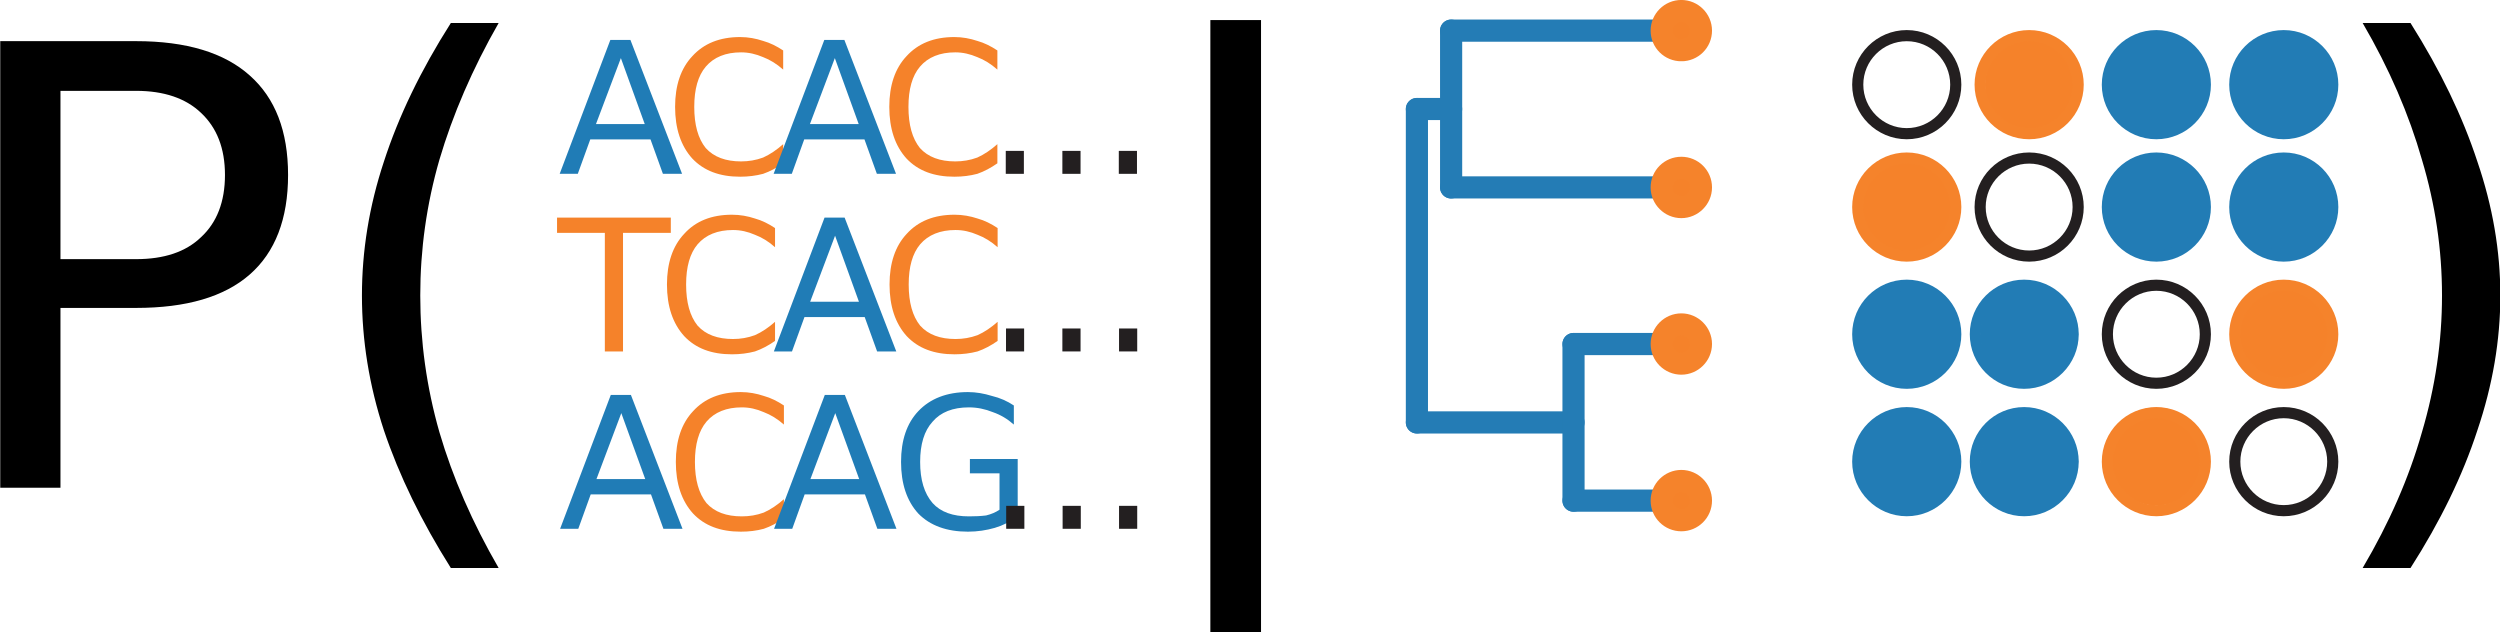 <?xml version="1.0" encoding="UTF-8" standalone="no"?>
<svg
   xmlns:dc="http://purl.org/dc/elements/1.1/"
   xmlns:cc="http://creativecommons.org/ns#"
   xmlns:rdf="http://www.w3.org/1999/02/22-rdf-syntax-ns#"
   xmlns:svg="http://www.w3.org/2000/svg"
   xmlns="http://www.w3.org/2000/svg"
   viewBox="0 0 51.062 12.908"
   height="12.908"
   width="51.062"
   xml:space="preserve"
   version="1.1"
   id="svg2"><defs
     id="defs6"><clipPath
       id="clipPath30"
       clipPathUnits="userSpaceOnUse"><path
         id="path32"
         d="m 22.832,10.146 7.84,0 0,-8.32 -7.84,0 0,8.32 z" /></clipPath><clipPath
       id="clipPath40"
       clipPathUnits="userSpaceOnUse"><path
         id="path42"
         d="m 22,9 2,0 0,1 -2,0 0,-1 z" /></clipPath><clipPath
       id="clipPath60"
       clipPathUnits="userSpaceOnUse"><path
         id="path62"
         d="m 23,10 5,0 0,1 -5,0 0,-1 z" /></clipPath><clipPath
       id="clipPath76"
       clipPathUnits="userSpaceOnUse"><path
         id="path78"
         d="m 22,3 2,0 0,7 -2,0 0,-7 z" /></clipPath><clipPath
       id="clipPath92"
       clipPathUnits="userSpaceOnUse"><path
         id="path94"
         d="m 23,7 1,0 0,4 -1,0 0,-4 z" /></clipPath><clipPath
       id="clipPath108"
       clipPathUnits="userSpaceOnUse"><path
         id="path110"
         d="m 25,2 1,0 0,4 -1,0 0,-4 z" /></clipPath><clipPath
       id="clipPath124"
       clipPathUnits="userSpaceOnUse"><path
         id="path126"
         d="m 27,7 1,0 0,2 -1,0 0,-2 z" /></clipPath><clipPath
       id="clipPath138"
       clipPathUnits="userSpaceOnUse"><path
         id="path140"
         d="m 27,7 1,0 0,2 -1,0 0,-2 z" /></clipPath><clipPath
       id="clipPath154"
       clipPathUnits="userSpaceOnUse"><path
         id="path156"
         d="m 27,5 1,0 0,1 -1,0 0,-1 z" /></clipPath><clipPath
       id="clipPath168"
       clipPathUnits="userSpaceOnUse"><path
         id="path170"
         d="m 27,4 1,0 0,2 -1,0 0,-2 z" /></clipPath><clipPath
       id="clipPath184"
       clipPathUnits="userSpaceOnUse"><path
         id="path186"
         d="m 27,10 1,0 0,1 -1,0 0,-1 z" /></clipPath><clipPath
       id="clipPath198"
       clipPathUnits="userSpaceOnUse"><path
         id="path200"
         d="m 27,2 1,0 0,2 -1,0 0,-2 z" /></clipPath><clipPath
       id="clipPath212"
       clipPathUnits="userSpaceOnUse"><path
         id="path214"
         d="m 27,2 1,0 0,2 -1,0 0,-2 z" /></clipPath><clipPath
       id="clipPath228"
       clipPathUnits="userSpaceOnUse"><path
         id="path230"
         d="m 27,10 1,0 0,1 -1,0 0,-1 z" /></clipPath><clipPath
       id="clipPath246"
       clipPathUnits="userSpaceOnUse"><path
         id="path248"
         d="m 27,10 1,0 0,1 -1,0 0,-1 z" /></clipPath><clipPath
       id="clipPath260"
       clipPathUnits="userSpaceOnUse"><path
         id="path262"
         d="m 26,10 2,0 0,1 -2,0 0,-1 z" /></clipPath><clipPath
       id="clipPath276"
       clipPathUnits="userSpaceOnUse"><path
         id="path278"
         d="m 27,7 1,0 0,2 -1,0 0,-2 z" /></clipPath><clipPath
       id="clipPath290"
       clipPathUnits="userSpaceOnUse"><path
         id="path292"
         d="m 26,7 2,0 0,2 -2,0 0,-2 z" /></clipPath><clipPath
       id="clipPath306"
       clipPathUnits="userSpaceOnUse"><path
         id="path308"
         d="m 27,5 1,0 0,1 -1,0 0,-1 z" /></clipPath><clipPath
       id="clipPath320"
       clipPathUnits="userSpaceOnUse"><path
         id="path322"
         d="m 26,4 2,0 0,2 -2,0 0,-2 z" /></clipPath><clipPath
       id="clipPath336"
       clipPathUnits="userSpaceOnUse"><path
         id="path338"
         d="m 27,2 1,0 0,2 -1,0 0,-2 z" /></clipPath><clipPath
       id="clipPath350"
       clipPathUnits="userSpaceOnUse"><path
         id="path352"
         d="m 26,2 2,0 0,2 -2,0 0,-2 z" /></clipPath></defs><g
     transform="matrix(1.25,0,0,-1.25,0,12.908)"
     id="g10"><g
       id="g12"><g
         transform="matrix(1,0,0,-1,0,10.326)"
         id="g14"><path
           id="path16"
           style="fill:none;stroke:#247cb5;stroke-width:0.362;stroke-linecap:round;stroke-linejoin:round;stroke-miterlimit:10;stroke-dasharray:none;stroke-opacity:1"
           d="m 23.152,6.902 2.559,0" /></g><g
         transform="matrix(1,0,0,-1,0,10.326)"
         id="g18"><path
           id="path20"
           style="fill:none;stroke:#247cb5;stroke-width:0.362;stroke-linecap:round;stroke-linejoin:round;stroke-miterlimit:10;stroke-dasharray:none;stroke-opacity:1"
           d="m 25.711,8.18 1.762,0" /></g><g
         transform="matrix(1,0,0,-1,0,10.326)"
         id="g22"><path
           id="path24"
           style="fill:none;stroke:#247cb5;stroke-width:0.362;stroke-linecap:round;stroke-linejoin:round;stroke-miterlimit:10;stroke-dasharray:none;stroke-opacity:1"
           d="m 25.711,5.621 1.762,0" /></g></g><g
       id="g26"><g
         clip-path="url(#clipPath30)"
         id="g28"><g
           transform="translate(0,-0.674)"
           id="g34"><g
             id="g36"><g
               clip-path="url(#clipPath40)"
               id="g38"><g
                 id="g44"><g
                   transform="matrix(1,0,0,-1,0,11)"
                   id="g46"><path
                     id="path48"
                     style="fill:none;stroke:#247cb5;stroke-width:0.362;stroke-linecap:round;stroke-linejoin:round;stroke-miterlimit:10;stroke-dasharray:none;stroke-opacity:1"
                     d="m 23.152,1.781 0.559,0" /></g></g></g></g></g><g
           transform="matrix(1,0,0,-1,0,10.326)"
           id="g50"><path
             id="path52"
             style="fill:none;stroke:#247cb5;stroke-width:0.362;stroke-linecap:round;stroke-linejoin:round;stroke-miterlimit:10;stroke-dasharray:none;stroke-opacity:1"
             d="m 23.711,3.062 3.762,0" /></g><g
           transform="translate(0,-0.674)"
           id="g54"><g
             id="g56"><g
               clip-path="url(#clipPath60)"
               id="g58"><g
                 id="g64"><g
                   transform="matrix(1,0,0,-1,0,11)"
                   id="g66"><path
                     id="path68"
                     style="fill:none;stroke:#247cb5;stroke-width:0.362;stroke-linecap:round;stroke-linejoin:round;stroke-miterlimit:10;stroke-dasharray:none;stroke-opacity:1"
                     d="m 23.711,0.5 3.762,0" /></g></g></g></g></g><g
           transform="translate(0,-0.674)"
           id="g70"><g
             id="g72"><g
               clip-path="url(#clipPath76)"
               id="g74"><g
                 id="g80"><g
                   transform="matrix(1,0,0,-1,0,11)"
                   id="g82"><path
                     id="path84"
                     style="fill:none;stroke:#247cb5;stroke-width:0.362;stroke-linecap:round;stroke-linejoin:round;stroke-miterlimit:10;stroke-dasharray:none;stroke-opacity:1"
                     d="m 23.152,6.902 0,-5.121" /></g></g></g></g></g><g
           transform="translate(0,-0.674)"
           id="g86"><g
             id="g88"><g
               clip-path="url(#clipPath92)"
               id="g90"><g
                 id="g96"><g
                   transform="matrix(1,0,0,-1,0,11)"
                   id="g98"><path
                     id="path100"
                     style="fill:none;stroke:#247cb5;stroke-width:0.362;stroke-linecap:round;stroke-linejoin:round;stroke-miterlimit:10;stroke-dasharray:none;stroke-opacity:1"
                     d="m 23.711,3.062 0,-2.562" /></g></g></g></g></g><g
           transform="translate(0,-0.674)"
           id="g102"><g
             id="g104"><g
               clip-path="url(#clipPath108)"
               id="g106"><g
                 id="g112"><g
                   transform="matrix(1,0,0,-1,0,11)"
                   id="g114"><path
                     id="path116"
                     style="fill:none;stroke:#247cb5;stroke-width:0.362;stroke-linecap:round;stroke-linejoin:round;stroke-miterlimit:10;stroke-dasharray:none;stroke-opacity:1"
                     d="m 25.711,8.18 0,-2.559" /></g></g></g></g></g><g
           transform="translate(0,-0.674)"
           id="g118"><g
             id="g120"><g
               clip-path="url(#clipPath124)"
               id="g122"><g
                 id="g128"><path
                   id="path130"
                   style="fill:#f5832b;fill-opacity:1;fill-rule:nonzero;stroke:none"
                   d="m 27.23,7.938 c 0,0.082 0.082,0.242 0.243,0.242 0.16,0 0.16,-0.082 0.16,-0.242 0,-0.079 -0.082,-0.239 -0.242,-0.239 -0.161,0 -0.161,0.16 -0.161,0.239" /></g></g></g></g><g
           transform="translate(0,-0.674)"
           id="g132"><g
             id="g134"><g
               clip-path="url(#clipPath138)"
               id="g136"><g
                 id="g142"><g
                   transform="matrix(1,0,0,-1,0,11)"
                   id="g144"><path
                     id="path146"
                     style="fill:none;stroke:#f5832b;stroke-width:0.362;stroke-linecap:round;stroke-linejoin:round;stroke-miterlimit:10;stroke-dasharray:none;stroke-opacity:1"
                     d="m 27.23,3.062 c 0,-0.082 0.082,-0.242 0.243,-0.242 0.16,0 0.16,0.082 0.16,0.242 0,0.079 -0.082,0.239 -0.242,0.239 -0.161,0 -0.161,-0.16 -0.161,-0.239" /></g></g></g></g></g><g
           transform="translate(0,-0.674)"
           id="g148"><g
             id="g150"><g
               clip-path="url(#clipPath154)"
               id="g152"><g
                 id="g158"><path
                   id="path160"
                   style="fill:#f5832b;fill-opacity:1;fill-rule:nonzero;stroke:none"
                   d="m 27.23,5.379 c 0,0.078 0.082,0.238 0.243,0.238 0.16,0 0.16,-0.078 0.16,-0.238 0,-0.082 -0.082,-0.238 -0.242,-0.238 -0.161,0 -0.161,0.156 -0.161,0.238" /></g></g></g></g><g
           transform="translate(0,-0.674)"
           id="g162"><g
             id="g164"><g
               clip-path="url(#clipPath168)"
               id="g166"><g
                 id="g172"><g
                   transform="matrix(1,0,0,-1,0,11)"
                   id="g174"><path
                     id="path176"
                     style="fill:none;stroke:#f5832b;stroke-width:0.362;stroke-linecap:round;stroke-linejoin:round;stroke-miterlimit:10;stroke-dasharray:none;stroke-opacity:1"
                     d="m 27.23,5.621 c 0,-0.078 0.082,-0.238 0.243,-0.238 0.16,0 0.16,0.078 0.16,0.238 0,0.082 -0.082,0.238 -0.242,0.238 -0.161,0 -0.161,-0.156 -0.161,-0.238" /></g></g></g></g></g><g
           transform="translate(0,-0.674)"
           id="g178"><g
             id="g180"><g
               clip-path="url(#clipPath184)"
               id="g182"><g
                 id="g188"><path
                   id="path190"
                   style="fill:#f5832b;fill-opacity:1;fill-rule:nonzero;stroke:none"
                   d="m 27.23,10.5 c 0,0.078 0.082,0.238 0.243,0.238 0.16,0 0.16,-0.078 0.16,-0.238 0,-0.082 -0.082,-0.242 -0.242,-0.242 -0.161,0 -0.161,0.16 -0.161,0.242" /></g></g></g></g><g
           transform="translate(0,-0.674)"
           id="g192"><g
             id="g194"><g
               clip-path="url(#clipPath198)"
               id="g196"><g
                 id="g202"><path
                   id="path204"
                   style="fill:#f5832b;fill-opacity:1;fill-rule:nonzero;stroke:none"
                   d="m 27.23,2.82 c 0,0.078 0.082,0.239 0.243,0.239 0.16,0 0.16,-0.079 0.16,-0.239 0,-0.082 -0.082,-0.242 -0.242,-0.242 -0.161,0 -0.161,0.16 -0.161,0.242" /></g></g></g></g><g
           transform="translate(0,-0.674)"
           id="g206"><g
             id="g208"><g
               clip-path="url(#clipPath212)"
               id="g210"><g
                 id="g216"><g
                   transform="matrix(1,0,0,-1,0,11)"
                   id="g218"><path
                     id="path220"
                     style="fill:none;stroke:#f5832b;stroke-width:0.362;stroke-linecap:round;stroke-linejoin:round;stroke-miterlimit:10;stroke-dasharray:none;stroke-opacity:1"
                     d="m 27.23,8.18 c 0,-0.078 0.082,-0.239 0.243,-0.239 0.16,0 0.16,0.079 0.16,0.239 0,0.082 -0.082,0.242 -0.242,0.242 -0.161,0 -0.161,-0.16 -0.161,-0.242" /></g></g></g></g></g><g
           transform="translate(0,-0.674)"
           id="g222"><g
             id="g224"><g
               clip-path="url(#clipPath228)"
               id="g226"><g
                 id="g232"><g
                   transform="matrix(1,0,0,-1,0,11)"
                   id="g234"><path
                     id="path236"
                     style="fill:none;stroke:#f5832b;stroke-width:0.362;stroke-linecap:round;stroke-linejoin:round;stroke-miterlimit:10;stroke-dasharray:none;stroke-opacity:1"
                     d="m 27.23,0.5 c 0,-0.078 0.082,-0.238 0.243,-0.238 0.16,0 0.16,0.078 0.16,0.238 0,0.082 -0.082,0.242 -0.242,0.242 -0.161,0 -0.161,-0.16 -0.161,-0.242" /></g></g></g></g></g></g></g><g
       id="g238"><g
         transform="translate(0,-0.674)"
         id="g240"><g
           id="g242"><g
             clip-path="url(#clipPath246)"
             id="g244"><g
               id="g250"><path
                 id="path252"
                 style="fill:#f5822a;fill-opacity:1;fill-rule:nonzero;stroke:none"
                 d="m 27.793,10.5 c 0,0.16 -0.16,0.32 -0.32,0.32 -0.243,0 -0.399,-0.16 -0.399,-0.32 0,-0.16 0.156,-0.32 0.317,-0.32 0.242,0 0.402,0.16 0.402,0.32" /></g></g></g></g><g
         transform="translate(0,-0.674)"
         id="g254"><g
           id="g256"><g
             clip-path="url(#clipPath260)"
             id="g258"><g
               id="g264"><g
                 transform="matrix(1,0,0,-1,0,11)"
                 id="g266"><path
                   id="path268"
                   style="fill:none;stroke:#f5832b;stroke-width:0.362;stroke-linecap:round;stroke-linejoin:round;stroke-miterlimit:10;stroke-dasharray:none;stroke-opacity:1"
                   d="m 27.793,0.5 c 0,0.18 -0.145,0.32 -0.32,0.32 -0.176,0 -0.321,-0.14 -0.321,-0.32 0,-0.176 0.145,-0.32 0.321,-0.32 0.175,0 0.32,0.144 0.32,0.32 z" /></g></g></g></g></g><g
         transform="translate(0,-0.674)"
         id="g270"><g
           id="g272"><g
             clip-path="url(#clipPath276)"
             id="g274"><g
               id="g280"><path
                 id="path282"
                 style="fill:#f5822a;fill-opacity:1;fill-rule:nonzero;stroke:none"
                 d="m 27.793,7.938 c 0,0.16 -0.16,0.32 -0.32,0.32 -0.161,0 -0.321,-0.16 -0.321,-0.32 -0.078,-0.239 0.078,-0.321 0.321,-0.321 0.16,0 0.32,0.082 0.32,0.321" /></g></g></g></g><g
         transform="translate(0,-0.674)"
         id="g284"><g
           id="g286"><g
             clip-path="url(#clipPath290)"
             id="g288"><g
               id="g294"><g
                 transform="matrix(1,0,0,-1,0,11)"
                 id="g296"><path
                   id="path298"
                   style="fill:none;stroke:#f5832b;stroke-width:0.362;stroke-linecap:round;stroke-linejoin:round;stroke-miterlimit:10;stroke-dasharray:none;stroke-opacity:1"
                   d="m 27.793,3.062 c 0,0.176 -0.145,0.321 -0.32,0.321 -0.176,0 -0.321,-0.145 -0.321,-0.321 0,-0.179 0.145,-0.32 0.321,-0.32 0.175,0 0.32,0.141 0.32,0.32 z" /></g></g></g></g></g><g
         transform="translate(0,-0.674)"
         id="g300"><g
           id="g302"><g
             clip-path="url(#clipPath306)"
             id="g304"><g
               id="g310"><path
                 id="path312"
                 style="fill:#f5822a;fill-opacity:1;fill-rule:nonzero;stroke:none"
                 d="m 27.793,5.379 c 0,0.16 -0.16,0.32 -0.32,0.32 -0.161,0 -0.321,-0.16 -0.321,-0.32 0,-0.16 0.16,-0.32 0.321,-0.32 0.16,0 0.32,0.16 0.32,0.32" /></g></g></g></g><g
         transform="translate(0,-0.674)"
         id="g314"><g
           id="g316"><g
             clip-path="url(#clipPath320)"
             id="g318"><g
               id="g324"><g
                 transform="matrix(1,0,0,-1,0,11)"
                 id="g326"><path
                   id="path328"
                   style="fill:none;stroke:#f5832b;stroke-width:0.362;stroke-linecap:round;stroke-linejoin:round;stroke-miterlimit:10;stroke-dasharray:none;stroke-opacity:1"
                   d="m 27.793,5.621 c 0,0.176 -0.145,0.32 -0.32,0.32 -0.176,0 -0.321,-0.144 -0.321,-0.32 0,-0.176 0.145,-0.32 0.321,-0.32 0.175,0 0.32,0.144 0.32,0.32 z" /></g></g></g></g></g><g
         transform="translate(0,-0.674)"
         id="g330"><g
           id="g332"><g
             clip-path="url(#clipPath336)"
             id="g334"><g
               id="g340"><path
                 id="path342"
                 style="fill:#f5822a;fill-opacity:1;fill-rule:nonzero;stroke:none"
                 d="m 27.793,2.82 c 0,0.16 -0.16,0.321 -0.32,0.321 -0.161,0 -0.321,-0.161 -0.321,-0.321 0,-0.16 0.16,-0.32 0.321,-0.32 0.16,0 0.32,0.16 0.32,0.32" /></g></g></g></g><g
         transform="translate(0,-0.674)"
         id="g344"><g
           id="g346"><g
             clip-path="url(#clipPath350)"
             id="g348"><g
               id="g354"><g
                 transform="matrix(1,0,0,-1,0,11)"
                 id="g356"><path
                   id="path358"
                   style="fill:none;stroke:#f5832b;stroke-width:0.362;stroke-linecap:round;stroke-linejoin:round;stroke-miterlimit:10;stroke-dasharray:none;stroke-opacity:1"
                   d="m 27.793,8.18 c 0,0.179 -0.145,0.32 -0.32,0.32 -0.176,0 -0.321,-0.141 -0.321,-0.32 0,-0.176 0.145,-0.321 0.321,-0.321 0.175,0 0.32,0.145 0.32,0.321 z" /></g></g></g></g></g><path
         id="path360"
         style="fill:#f5822a;fill-opacity:1;fill-rule:nonzero;stroke:none"
         d="m 34.035,8.943 c 0,0.481 -0.398,0.801 -0.801,0.801 -0.48,0 -0.8,-0.398 -0.8,-0.801 0,-0.48 0.402,-0.8 0.8,-0.8 0.403,0 0.801,0.402 0.801,0.8" /><g
         transform="matrix(1,0,0,-1,0,10.326)"
         id="g362"><path
           id="path364"
           style="fill:none;stroke:#f5832b;stroke-width:0.182;stroke-linecap:round;stroke-linejoin:round;stroke-miterlimit:10;stroke-dasharray:none;stroke-opacity:1"
           d="m 33.957,1.383 c 0,0.441 -0.359,0.801 -0.801,0.801 -0.441,0 -0.801,-0.36 -0.801,-0.801 0,-0.442 0.36,-0.801 0.801,-0.801 0.442,0 0.801,0.359 0.801,0.801 z" /></g><path
         id="path366"
         style="fill:#227cb5;fill-opacity:1;fill-rule:nonzero;stroke:none"
         d="m 36.035,8.943 c 0,0.481 -0.398,0.801 -0.801,0.801 -0.48,0 -0.8,-0.398 -0.8,-0.801 0,-0.48 0.402,-0.8 0.8,-0.8 0.481,0 0.801,0.402 0.801,0.8" /><g
         transform="matrix(1,0,0,-1,0,10.326)"
         id="g368"><path
           id="path370"
           style="fill:none;stroke:#227cb5;stroke-width:0.182;stroke-linecap:round;stroke-linejoin:round;stroke-miterlimit:10;stroke-dasharray:none;stroke-opacity:1"
           d="m 36.035,1.383 c 0,0.441 -0.359,0.801 -0.801,0.801 -0.441,0 -0.8,-0.36 -0.8,-0.801 0,-0.442 0.359,-0.801 0.8,-0.801 0.442,0 0.801,0.359 0.801,0.801 z" /></g><g
         transform="matrix(1,0,0,-1,0,10.326)"
         id="g372"><path
           id="path374"
           style="fill:none;stroke:#231f20;stroke-width:0.182;stroke-linecap:round;stroke-linejoin:round;stroke-miterlimit:10;stroke-dasharray:none;stroke-opacity:1"
           d="m 31.957,1.383 c 0,0.441 -0.359,0.801 -0.801,0.801 -0.441,0 -0.801,-0.36 -0.801,-0.801 0,-0.442 0.36,-0.801 0.801,-0.801 0.442,0 0.801,0.359 0.801,0.801 z" /></g><path
         id="path376"
         style="fill:#227cb5;fill-opacity:1;fill-rule:nonzero;stroke:none"
         d="m 38.117,8.943 c 0,0.481 -0.402,0.801 -0.801,0.801 -0.48,0 -0.8,-0.398 -0.8,-0.801 0,-0.48 0.398,-0.8 0.8,-0.8 0.399,0 0.801,0.402 0.801,0.8" /><g
         transform="matrix(1,0,0,-1,0,10.326)"
         id="g378"><path
           id="path380"
           style="fill:none;stroke:#227cb5;stroke-width:0.182;stroke-linecap:round;stroke-linejoin:round;stroke-miterlimit:10;stroke-dasharray:none;stroke-opacity:1"
           d="m 38.117,1.383 c 0,0.441 -0.359,0.801 -0.801,0.801 -0.441,0 -0.8,-0.36 -0.8,-0.801 0,-0.442 0.359,-0.801 0.8,-0.801 0.442,0 0.801,0.359 0.801,0.801 z" /></g><path
         id="path382"
         style="fill:#f5822a;fill-opacity:1;fill-rule:nonzero;stroke:none"
         d="m 37.316,5.744 c -0.48,0 -0.8,-0.398 -0.8,-0.801 0,-0.48 0.398,-0.8 0.8,-0.8 0.481,0 0.801,0.402 0.801,0.8 0,0.403 -0.402,0.801 -0.801,0.801" /><g
         transform="matrix(1,0,0,-1,0,10.326)"
         id="g384"><path
           id="path386"
           style="fill:none;stroke:#f5832b;stroke-width:0.182;stroke-linecap:round;stroke-linejoin:round;stroke-miterlimit:10;stroke-dasharray:none;stroke-opacity:1"
           d="m 38.117,5.461 c 0,0.441 -0.359,0.801 -0.801,0.801 -0.441,0 -0.8,-0.36 -0.8,-0.801 0,-0.441 0.359,-0.801 0.8,-0.801 0.442,0 0.801,0.36 0.801,0.801 z" /></g><path
         id="path388"
         style="fill:#227cb5;fill-opacity:1;fill-rule:nonzero;stroke:none"
         d="m 37.316,7.744 c -0.48,0 -0.8,-0.398 -0.8,-0.801 0,-0.48 0.398,-0.8 0.8,-0.8 0.481,0 0.801,0.402 0.801,0.8 0,0.481 -0.402,0.801 -0.801,0.801" /><g
         transform="matrix(1,0,0,-1,0,10.326)"
         id="g390"><path
           id="path392"
           style="fill:none;stroke:#227cb5;stroke-width:0.182;stroke-linecap:round;stroke-linejoin:round;stroke-miterlimit:10;stroke-dasharray:none;stroke-opacity:1"
           d="m 38.117,3.383 c 0,0.441 -0.359,0.801 -0.801,0.801 -0.441,0 -0.8,-0.36 -0.8,-0.801 0,-0.442 0.359,-0.801 0.8,-0.801 0.442,0 0.801,0.359 0.801,0.801 z" /></g><g
         transform="matrix(1,0,0,-1,0,10.326)"
         id="g394"><path
           id="path396"
           style="fill:none;stroke:#231f20;stroke-width:0.182;stroke-linecap:round;stroke-linejoin:round;stroke-miterlimit:10;stroke-dasharray:none;stroke-opacity:1"
           d="m 38.117,7.543 c 0,0.441 -0.359,0.801 -0.801,0.801 -0.441,0 -0.8,-0.36 -0.8,-0.801 0,-0.441 0.359,-0.801 0.8,-0.801 0.442,0 0.801,0.36 0.801,0.801 z" /></g><path
         id="path398"
         style="fill:#227cb5;fill-opacity:1;fill-rule:nonzero;stroke:none"
         d="m 36.035,6.943 c 0,0.481 -0.398,0.801 -0.801,0.801 -0.48,0 -0.8,-0.398 -0.8,-0.801 0,-0.48 0.402,-0.8 0.8,-0.8 0.481,-0.079 0.801,0.32 0.801,0.8" /><g
         transform="matrix(1,0,0,-1,0,10.326)"
         id="g400"><path
           id="path402"
           style="fill:none;stroke:#227cb5;stroke-width:0.182;stroke-linecap:round;stroke-linejoin:round;stroke-miterlimit:10;stroke-dasharray:none;stroke-opacity:1"
           d="m 36.035,3.383 c 0,0.441 -0.359,0.801 -0.801,0.801 -0.441,0 -0.8,-0.36 -0.8,-0.801 0,-0.442 0.359,-0.801 0.8,-0.801 0.442,0 0.801,0.359 0.801,0.801 z" /></g><g
         transform="matrix(1,0,0,-1,0,10.326)"
         id="g404"><path
           id="path406"
           style="fill:none;stroke:#231f20;stroke-width:0.182;stroke-linecap:round;stroke-linejoin:round;stroke-miterlimit:10;stroke-dasharray:none;stroke-opacity:1"
           d="m 36.035,5.461 c 0,0.441 -0.359,0.801 -0.801,0.801 -0.441,0 -0.8,-0.36 -0.8,-0.801 0,-0.441 0.359,-0.801 0.8,-0.801 0.442,0 0.801,0.36 0.801,0.801 z" /></g><path
         id="path408"
         style="fill:#f5822a;fill-opacity:1;fill-rule:nonzero;stroke:none"
         d="m 35.234,3.666 c -0.48,0 -0.8,-0.402 -0.8,-0.801 0,-0.48 0.402,-0.801 0.8,-0.801 0.481,0 0.801,0.399 0.801,0.801 0,0.399 -0.32,0.801 -0.801,0.801" /><g
         transform="matrix(1,0,0,-1,0,10.326)"
         id="g410"><path
           id="path412"
           style="fill:none;stroke:#f5832b;stroke-width:0.182;stroke-linecap:round;stroke-linejoin:round;stroke-miterlimit:10;stroke-dasharray:none;stroke-opacity:1"
           d="m 36.035,7.543 c 0,0.441 -0.359,0.801 -0.801,0.801 -0.441,0 -0.8,-0.36 -0.8,-0.801 0,-0.441 0.359,-0.801 0.8,-0.801 0.442,0 0.801,0.36 0.801,0.801 z" /></g><g
         transform="matrix(1,0,0,-1,0,10.326)"
         id="g414"><path
           id="path416"
           style="fill:none;stroke:#231f20;stroke-width:0.182;stroke-linecap:round;stroke-linejoin:round;stroke-miterlimit:10;stroke-dasharray:none;stroke-opacity:1"
           d="m 33.957,3.383 c 0,0.441 -0.359,0.801 -0.801,0.801 -0.441,0 -0.801,-0.36 -0.801,-0.801 0,-0.442 0.36,-0.801 0.801,-0.801 0.442,0 0.801,0.359 0.801,0.801 z" /></g><path
         id="path418"
         style="fill:#f5822a;fill-opacity:1;fill-rule:nonzero;stroke:none"
         d="m 31.957,6.943 c 0,0.481 -0.402,0.801 -0.801,0.801 -0.48,0 -0.801,-0.398 -0.801,-0.801 0,-0.48 0.399,-0.8 0.801,-0.8 0.399,-0.079 0.801,0.32 0.801,0.8" /><g
         transform="matrix(1,0,0,-1,0,10.326)"
         id="g420"><path
           id="path422"
           style="fill:none;stroke:#f5832b;stroke-width:0.182;stroke-linecap:round;stroke-linejoin:round;stroke-miterlimit:10;stroke-dasharray:none;stroke-opacity:1"
           d="m 31.957,3.383 c 0,0.441 -0.359,0.801 -0.801,0.801 -0.441,0 -0.801,-0.36 -0.801,-0.801 0,-0.442 0.36,-0.801 0.801,-0.801 0.442,0 0.801,0.359 0.801,0.801 z" /></g><path
         id="path424"
         style="fill:#227cb5;fill-opacity:1;fill-rule:nonzero;stroke:none"
         d="m 33.957,4.865 c 0,0.481 -0.402,0.801 -0.801,0.801 -0.48,0 -0.801,-0.402 -0.801,-0.801 0,-0.48 0.399,-0.801 0.801,-0.801 0.399,0 0.801,0.321 0.801,0.801" /><g
         transform="matrix(1,0,0,-1,0,10.326)"
         id="g426"><path
           id="path428"
           style="fill:none;stroke:#227cb5;stroke-width:0.182;stroke-linecap:round;stroke-linejoin:round;stroke-miterlimit:10;stroke-dasharray:none;stroke-opacity:1"
           d="m 33.875,5.461 c 0,0.441 -0.359,0.801 -0.801,0.801 -0.441,0 -0.797,-0.36 -0.797,-0.801 0,-0.441 0.356,-0.801 0.797,-0.801 0.442,0 0.801,0.36 0.801,0.801 z" /></g><path
         id="path430"
         style="fill:#227cb5;fill-opacity:1;fill-rule:nonzero;stroke:none"
         d="m 33.957,2.783 c 0,0.481 -0.402,0.801 -0.801,0.801 -0.48,0 -0.801,-0.398 -0.801,-0.801 0,-0.48 0.399,-0.801 0.801,-0.801 0.399,0 0.801,0.403 0.801,0.801" /><g
         transform="matrix(1,0,0,-1,0,10.326)"
         id="g432"><path
           id="path434"
           style="fill:none;stroke:#227cb5;stroke-width:0.182;stroke-linecap:round;stroke-linejoin:round;stroke-miterlimit:10;stroke-dasharray:none;stroke-opacity:1"
           d="m 33.875,7.543 c 0,0.441 -0.359,0.801 -0.801,0.801 -0.441,0 -0.797,-0.36 -0.797,-0.801 0,-0.441 0.356,-0.801 0.797,-0.801 0.442,0 0.801,0.36 0.801,0.801 z" /></g><path
         id="path436"
         style="fill:#227cb5;fill-opacity:1;fill-rule:nonzero;stroke:none"
         d="m 31.957,4.865 c 0,0.481 -0.402,0.801 -0.801,0.801 -0.48,0 -0.801,-0.402 -0.801,-0.801 0,-0.48 0.399,-0.801 0.801,-0.801 0.399,0 0.801,0.321 0.801,0.801" /><g
         transform="matrix(1,0,0,-1,0,10.326)"
         id="g438"><path
           id="path440"
           style="fill:none;stroke:#227cb5;stroke-width:0.182;stroke-linecap:round;stroke-linejoin:round;stroke-miterlimit:10;stroke-dasharray:none;stroke-opacity:1"
           d="m 31.957,5.461 c 0,0.441 -0.359,0.801 -0.801,0.801 -0.441,0 -0.801,-0.36 -0.801,-0.801 0,-0.441 0.36,-0.801 0.801,-0.801 0.442,0 0.801,0.36 0.801,0.801 z" /></g><path
         id="path442"
         style="fill:#227cb5;fill-opacity:1;fill-rule:nonzero;stroke:none"
         d="m 31.957,2.783 c 0,0.481 -0.402,0.801 -0.801,0.801 -0.48,0 -0.801,-0.398 -0.801,-0.801 0,-0.48 0.399,-0.801 0.801,-0.801 0.399,0 0.801,0.403 0.801,0.801" /><g
         transform="matrix(1,0,0,-1,0,10.326)"
         id="g444"><path
           id="path446"
           style="fill:none;stroke:#227cb5;stroke-width:0.182;stroke-linecap:round;stroke-linejoin:round;stroke-miterlimit:10;stroke-dasharray:none;stroke-opacity:1"
           d="m 31.957,7.543 c 0,0.441 -0.359,0.801 -0.801,0.801 -0.441,0 -0.801,-0.36 -0.801,-0.801 0,-0.441 0.36,-0.801 0.801,-0.801 0.442,0 0.801,0.36 0.801,0.801 z" /></g><path
         id="path448"
         style="fill:#207cb6;fill-opacity:1;fill-rule:nonzero;stroke:none"
         d="m 10.145,9.377 -0.407,-1.078 0.797,0 -0.39,1.078 z m -0.172,0.297 0.328,0 0.844,-2.188 -0.313,0 -0.203,0.563 -0.984,0 -0.204,-0.563 -0.296,0 0.828,2.188 z" /><path
         id="path450"
         style="fill:#f5822a;fill-opacity:1;fill-rule:nonzero;stroke:none"
         d="m 12.797,9.502 0,-0.313 c -0.106,0.094 -0.215,0.161 -0.328,0.204 -0.117,0.05 -0.235,0.078 -0.36,0.078 -0.25,0 -0.445,-0.078 -0.578,-0.235 -0.125,-0.148 -0.187,-0.367 -0.187,-0.656 0,-0.293 0.062,-0.516 0.187,-0.672 0.133,-0.148 0.328,-0.219 0.578,-0.219 0.125,0 0.243,0.02 0.36,0.063 0.113,0.051 0.222,0.125 0.328,0.219 l 0,-0.313 C 12.691,7.584 12.582,7.525 12.469,7.486 12.352,7.455 12.227,7.439 12.094,7.439 c -0.336,0 -0.594,0.098 -0.782,0.297 -0.187,0.207 -0.281,0.489 -0.281,0.844 0,0.352 0.094,0.629 0.281,0.828 0.188,0.207 0.446,0.313 0.782,0.313 0.133,0 0.258,-0.024 0.375,-0.063 0.113,-0.031 0.222,-0.086 0.328,-0.156 z" /><path
         id="path452"
         style="fill:#207cb6;fill-opacity:1;fill-rule:nonzero;stroke:none"
         d="m 13.641,9.377 -0.407,-1.078 0.797,0 -0.39,1.078 z m -0.172,0.297 0.328,0 0.844,-2.188 -0.313,0 -0.203,0.563 -0.984,0 -0.203,-0.563 -0.297,0 0.828,2.188 z" /><path
         id="path454"
         style="fill:#f5822a;fill-opacity:1;fill-rule:nonzero;stroke:none"
         d="m 16.297,9.502 0,-0.313 c -0.106,0.094 -0.215,0.161 -0.328,0.204 -0.117,0.05 -0.235,0.078 -0.36,0.078 -0.25,0 -0.445,-0.078 -0.578,-0.235 -0.125,-0.148 -0.187,-0.367 -0.187,-0.656 0,-0.293 0.062,-0.516 0.187,-0.672 0.133,-0.148 0.328,-0.219 0.578,-0.219 0.125,0 0.243,0.02 0.36,0.063 0.113,0.051 0.222,0.125 0.328,0.219 l 0,-0.313 C 16.191,7.584 16.082,7.525 15.969,7.486 15.852,7.455 15.727,7.439 15.594,7.439 15.258,7.439 15,7.537 14.812,7.736 14.625,7.943 14.531,8.225 14.531,8.58 c 0,0.352 0.094,0.629 0.281,0.828 0.188,0.207 0.446,0.313 0.782,0.313 0.133,0 0.258,-0.024 0.375,-0.063 0.113,-0.031 0.222,-0.086 0.328,-0.156 z" /><path
         id="path456"
         style="fill:#231f20;fill-opacity:1;fill-rule:nonzero;stroke:none"
         d="m 16.434,7.861 0.296,0 0,-0.375 -0.296,0 0,0.375 z m 0.925,0 0.297,0 0,-0.375 -0.297,0 0,0.375 z" /><path
         id="path458"
         style="fill:#231f20;fill-opacity:1;fill-rule:nonzero;stroke:none"
         d="m 18.281,7.861 0.297,0 0,-0.375 -0.297,0 0,0.375 z" /><path
         id="path460"
         style="fill:#f5822a;fill-opacity:1;fill-rule:nonzero;stroke:none"
         d="m 9.102,6.771 1.859,0 0,-0.25 -0.781,0 0,-1.937 -0.297,0 0,1.937 -0.781,0 0,0.25 z m 3.562,-0.171 0,-0.313 c -0.105,0.094 -0.215,0.16 -0.328,0.203 -0.117,0.051 -0.234,0.078 -0.359,0.078 -0.25,0 -0.446,-0.078 -0.579,-0.234 -0.125,-0.148 -0.187,-0.367 -0.187,-0.656 0,-0.293 0.062,-0.516 0.187,-0.672 0.133,-0.149 0.329,-0.219 0.579,-0.219 0.125,0 0.242,0.02 0.359,0.063 0.113,0.05 0.223,0.125 0.328,0.218 l 0,-0.312 C 12.559,4.682 12.449,4.623 12.336,4.584 12.219,4.553 12.094,4.537 11.961,4.537 c -0.336,0 -0.594,0.098 -0.781,0.297 -0.188,0.207 -0.282,0.488 -0.282,0.844 0,0.351 0.094,0.629 0.282,0.828 0.187,0.207 0.445,0.312 0.781,0.312 0.133,0 0.258,-0.023 0.375,-0.062 C 12.449,6.725 12.559,6.67 12.664,6.6 Z" /><path
         id="path462"
         style="fill:#207cb6;fill-opacity:1;fill-rule:nonzero;stroke:none"
         d="m 13.645,6.475 -0.407,-1.079 0.797,0 -0.39,1.079 z m -0.172,0.296 0.328,0 0.844,-2.187 -0.313,0 -0.203,0.562 -0.984,0 -0.204,-0.562 -0.296,0 0.828,2.187 z" /><path
         id="path464"
         style="fill:#f5822a;fill-opacity:1;fill-rule:nonzero;stroke:none"
         d="m 16.301,6.6 0,-0.313 c -0.106,0.094 -0.215,0.16 -0.328,0.203 -0.118,0.051 -0.235,0.078 -0.36,0.078 -0.25,0 -0.445,-0.078 -0.578,-0.234 -0.125,-0.148 -0.187,-0.367 -0.187,-0.656 0,-0.293 0.062,-0.516 0.187,-0.672 0.133,-0.149 0.328,-0.219 0.578,-0.219 0.125,0 0.242,0.02 0.36,0.063 0.113,0.05 0.222,0.125 0.328,0.218 l 0,-0.312 C 16.195,4.682 16.086,4.623 15.973,4.584 15.855,4.553 15.73,4.537 15.598,4.537 c -0.336,0 -0.594,0.098 -0.782,0.297 -0.187,0.207 -0.281,0.488 -0.281,0.844 0,0.351 0.094,0.629 0.281,0.828 0.188,0.207 0.446,0.312 0.782,0.312 0.132,0 0.257,-0.023 0.375,-0.062 C 16.086,6.725 16.195,6.67 16.301,6.6 Z" /><path
         id="path466"
         style="fill:#231f20;fill-opacity:1;fill-rule:nonzero;stroke:none"
         d="m 16.438,4.959 0.296,0 0,-0.375 -0.296,0 0,0.375 z m 0.921,0 0.297,0 0,-0.375 -0.297,0 0,0.375 z" /><path
         id="path468"
         style="fill:#231f20;fill-opacity:1;fill-rule:nonzero;stroke:none"
         d="m 18.285,4.959 0.297,0 0,-0.375 -0.297,0 0,0.375 z" /><path
         id="path470"
         style="fill:#207cb6;fill-opacity:1;fill-rule:nonzero;stroke:none"
         d="m 10.152,3.576 -0.406,-1.078 0.797,0 -0.391,1.078 z m -0.172,0.297 0.329,0 0.843,-2.187 -0.312,0 -0.203,0.562 -0.985,0 -0.203,-0.562 -0.297,0 0.828,2.187 z" /><path
         id="path472"
         style="fill:#f5822a;fill-opacity:1;fill-rule:nonzero;stroke:none"
         d="m 12.809,3.701 0,-0.312 C 12.703,3.482 12.594,3.549 12.48,3.592 12.363,3.643 12.246,3.67 12.121,3.67 11.871,3.67 11.676,3.592 11.543,3.436 11.418,3.287 11.355,3.068 11.355,2.779 c 0,-0.293 0.063,-0.515 0.188,-0.672 0.133,-0.148 0.328,-0.218 0.578,-0.218 0.125,0 0.242,0.019 0.359,0.062 0.114,0.051 0.223,0.125 0.329,0.219 l 0,-0.313 C 12.703,1.783 12.594,1.725 12.48,1.686 12.363,1.654 12.238,1.639 12.105,1.639 c -0.335,0 -0.593,0.097 -0.781,0.297 -0.187,0.207 -0.281,0.488 -0.281,0.843 0,0.352 0.094,0.629 0.281,0.828 0.188,0.207 0.446,0.313 0.781,0.313 0.133,0 0.258,-0.024 0.375,-0.063 0.114,-0.031 0.223,-0.086 0.329,-0.156 z" /><path
         id="path474"
         style="fill:#207cb6;fill-opacity:1;fill-rule:nonzero;stroke:none"
         d="m 13.648,3.576 -0.406,-1.078 0.797,0 -0.391,1.078 z m -0.171,0.297 0.328,0 0.843,-2.187 -0.312,0 -0.203,0.562 -0.985,0 -0.203,-0.562 -0.297,0 0.829,2.187 z m 2.855,-1.875 0,0.594 -0.484,0 0,0.234 0.781,0 0,-0.937 C 16.512,1.803 16.387,1.74 16.254,1.701 16.117,1.662 15.973,1.639 15.816,1.639 c -0.343,0 -0.617,0.097 -0.812,0.297 -0.188,0.207 -0.281,0.488 -0.281,0.843 0,0.352 0.093,0.629 0.281,0.828 0.195,0.207 0.469,0.313 0.812,0.313 0.133,0 0.266,-0.024 0.391,-0.063 0.133,-0.031 0.254,-0.086 0.359,-0.156 l 0,-0.312 C 16.461,3.482 16.348,3.549 16.223,3.592 16.098,3.643 15.965,3.67 15.832,3.67 15.57,3.67 15.371,3.592 15.238,3.436 15.102,3.287 15.035,3.068 15.035,2.779 c 0,-0.293 0.067,-0.515 0.203,-0.672 0.133,-0.148 0.332,-0.218 0.594,-0.218 0.102,0 0.195,0.004 0.281,0.015 0.082,0.02 0.157,0.051 0.219,0.094 z" /><path
         id="path476"
         style="fill:#231f20;fill-opacity:1;fill-rule:nonzero;stroke:none"
         d="m 16.441,2.061 0.297,0 0,-0.375 -0.297,0 0,0.375 z m 0.922,0 0.297,0 0,-0.375 -0.297,0 0,0.375 z" /><path
         id="path478"
         style="fill:#231f20;fill-opacity:1;fill-rule:nonzero;stroke:none"
         d="m 18.285,2.061 0.297,0 0,-0.375 -0.297,0 0,0.375 z" /><path
         id="path480"
         style="fill:#000000;fill-opacity:1;fill-rule:nonzero;stroke:none"
         d="m 0.988,8.842 0,-2.75 1.235,0 c 0.457,0 0.812,0.117 1.062,0.359 0.258,0.238 0.391,0.578 0.391,1.016 0,0.437 -0.133,0.773 -0.391,1.015 -0.25,0.239 -0.605,0.36 -1.062,0.36 l -1.235,0 z m -0.984,0.812 2.219,0 c 0.82,0 1.441,-0.187 1.859,-0.562 C 4.496,8.725 4.707,8.186 4.707,7.467 4.707,6.748 4.496,6.205 4.082,5.842 3.664,5.475 3.043,5.295 2.223,5.295 l -1.235,0 0,-2.938 -0.984,0 0,7.297 z" /><path
         id="path482"
         style="fill:#000000;fill-opacity:1;fill-rule:nonzero;stroke:none"
         d="M 8.148,9.951 C 7.719,9.201 7.398,8.455 7.18,7.717 6.969,6.986 6.867,6.248 6.867,5.498 6.867,4.748 6.969,4.002 7.18,3.264 7.398,2.521 7.719,1.787 8.148,1.045 l -0.781,0 C 6.887,1.807 6.523,2.553 6.273,3.295 6.031,4.033 5.914,4.768 5.914,5.498 c 0,0.727 0.117,1.457 0.359,2.188 0.239,0.738 0.602,1.492 1.094,2.265 l 0.781,0 z" /><path
         id="path484"
         style="fill:#000000;fill-opacity:1;fill-rule:nonzero;stroke:none"
         d="m 19.777,9.998 0.828,0 0,-10 -0.828,0 0,10 z" /><path
         id="path486"
         style="fill:#000000;fill-opacity:1;fill-rule:nonzero;stroke:none"
         d="m 38.605,9.951 0.782,0 C 39.875,9.178 40.238,8.424 40.48,7.686 40.73,6.955 40.855,6.225 40.855,5.498 40.855,4.768 40.73,4.033 40.48,3.295 40.238,2.553 39.875,1.807 39.387,1.045 l -0.782,0 c 0.438,0.742 0.758,1.476 0.969,2.219 0.219,0.738 0.328,1.484 0.328,2.234 0,0.75 -0.109,1.488 -0.328,2.219 -0.211,0.738 -0.531,1.484 -0.969,2.234 z" /></g></g></svg>